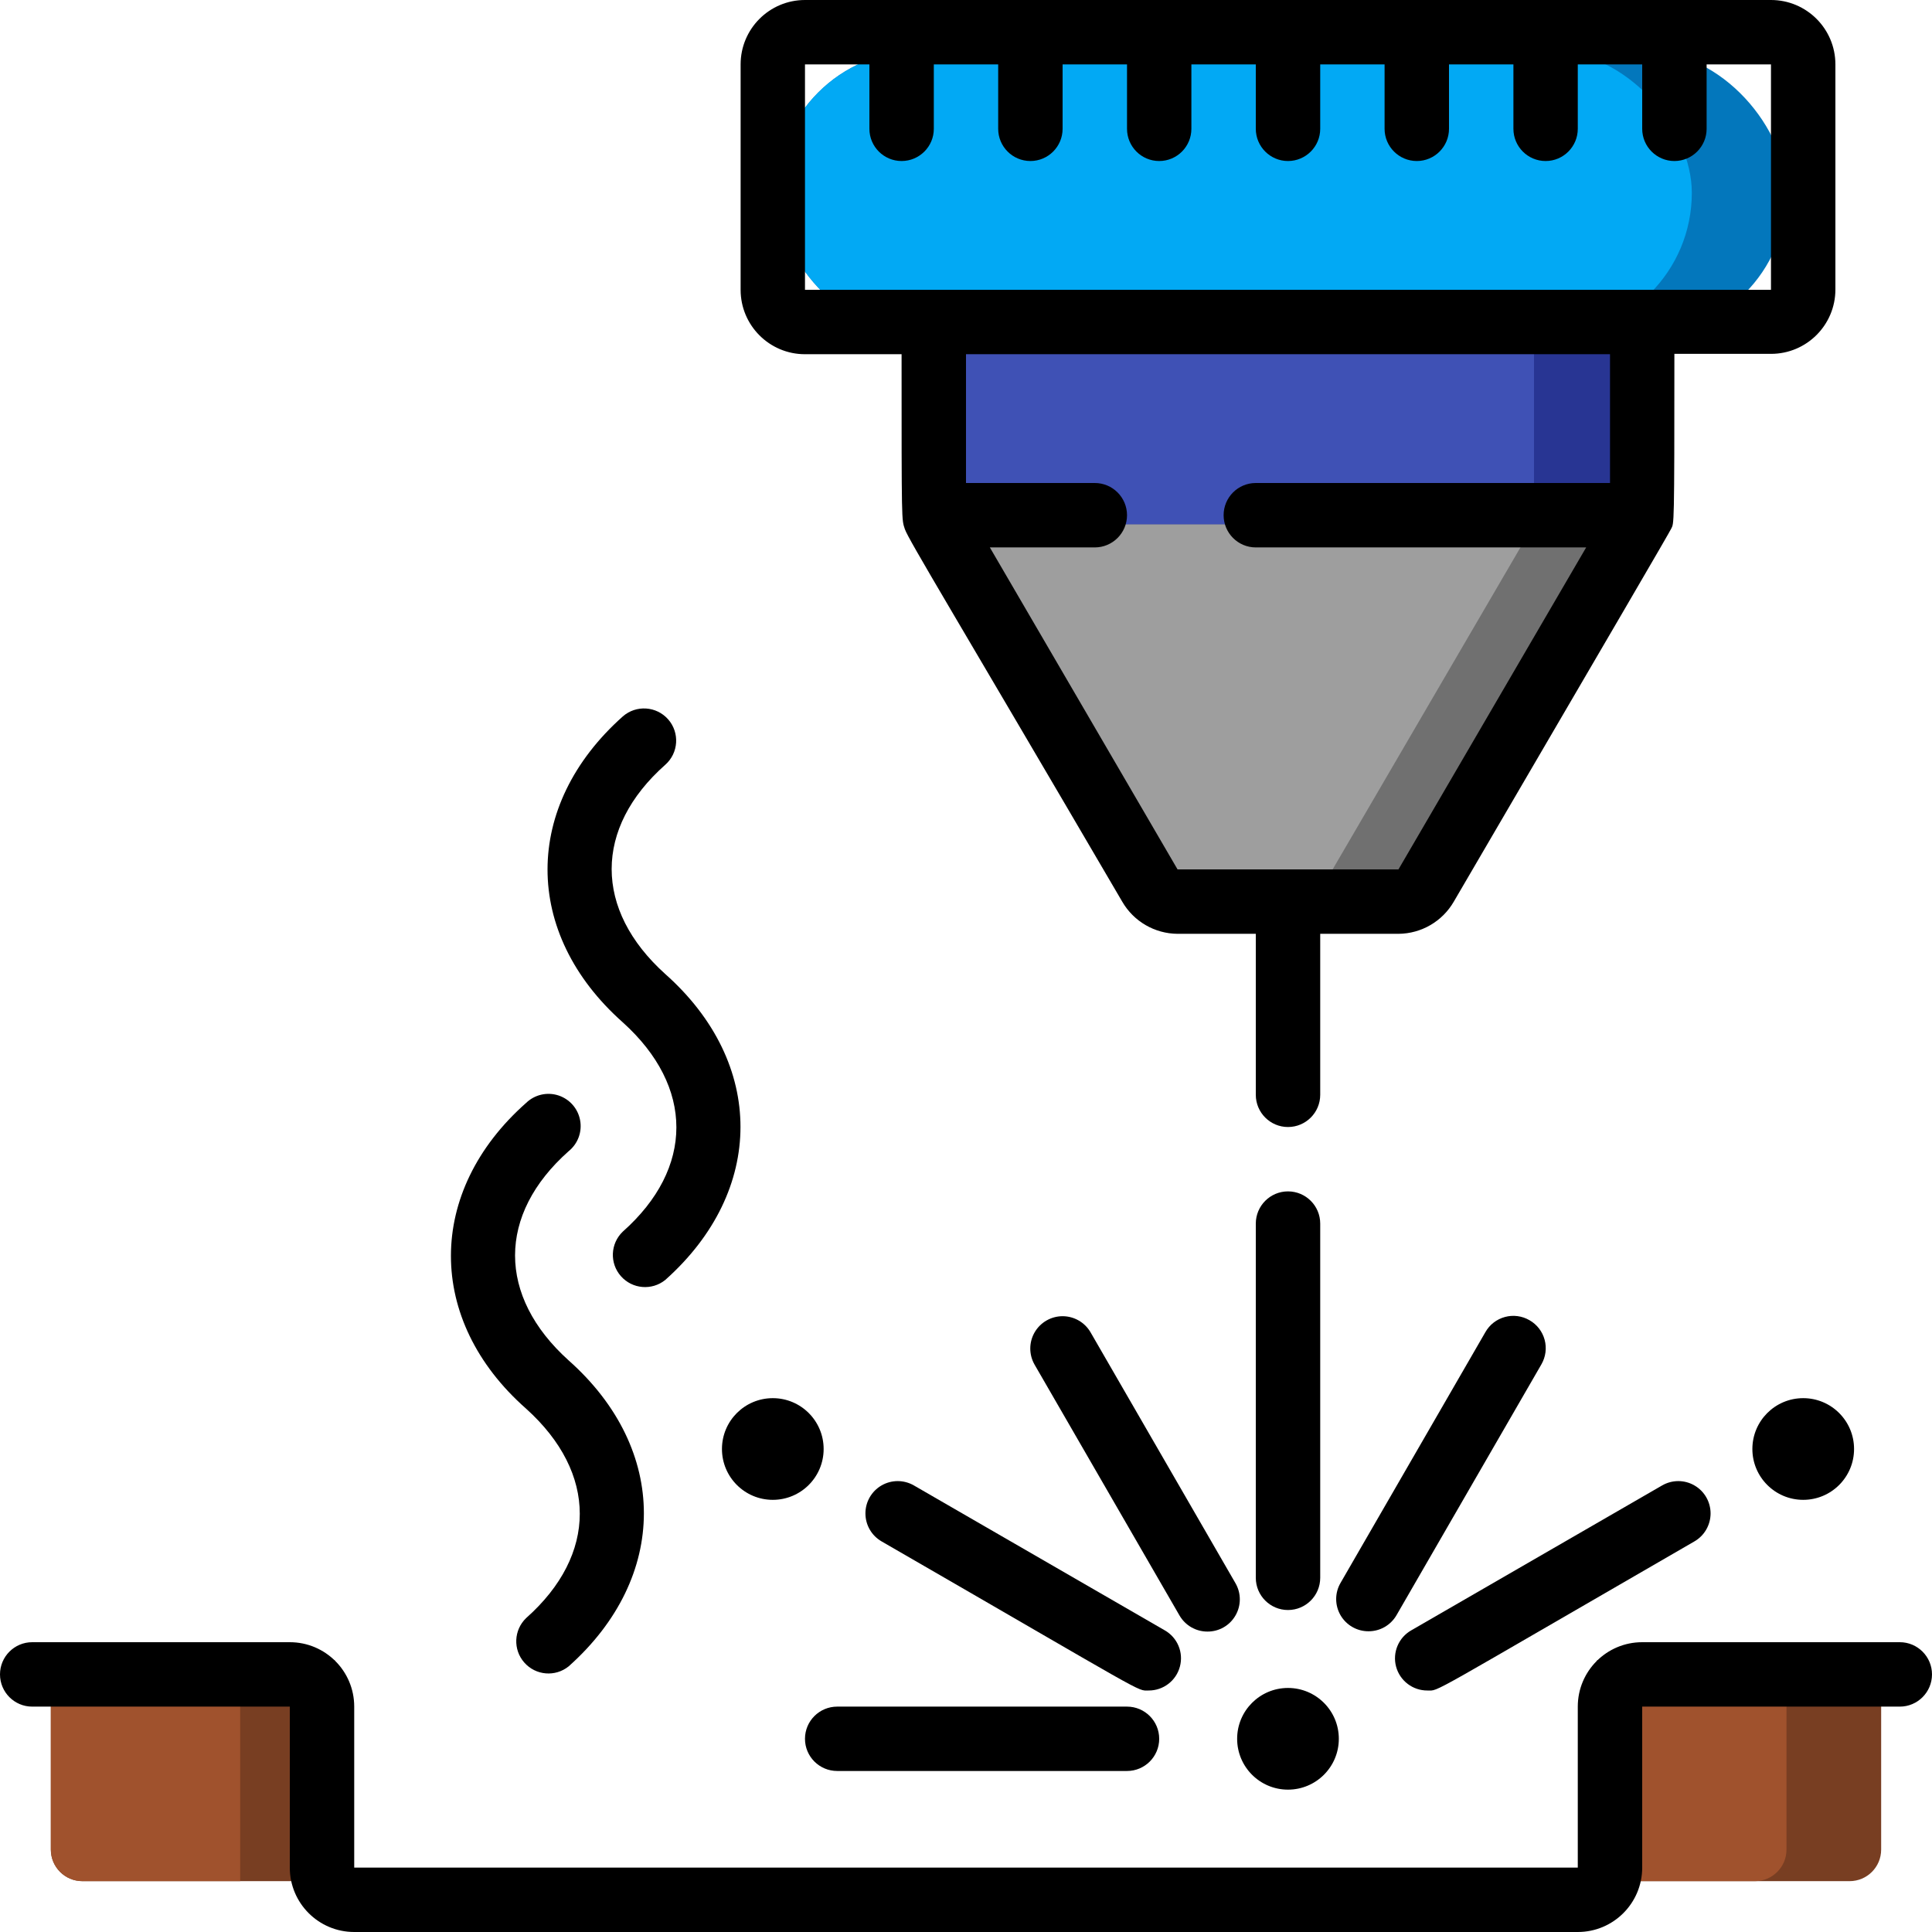 <?xml version="1.0" encoding="UTF-8"?>
<svg width="38px" height="38px" viewBox="0 0 38 38" version="1.1" xmlns="http://www.w3.org/2000/svg" xmlns:xlink="http://www.w3.org/1999/xlink">
    <!-- Generator: Sketch 53.2 (72643) - https://sketchapp.com -->
    <title>laser-cutting-machine</title>
    <desc>Created with Sketch.</desc>
    <g id="Website" stroke="none" stroke-width="1" fill="none" fill-rule="evenodd">
        <g id="Landingpage" transform="translate(-115, -469)" fill-rule="nonzero">
            <g id="Group-6" transform="translate(13, 469)">
                <g id="laser-cutting-machine" transform="translate(102, 0)">
                    <g id="Icons" transform="translate(1, 1)">
                        <path d="M5.586,31.655 L5.586,36 L0.621,36 C0.278,36 0,35.722 0,35.379 L0,31.655 L5.586,31.655 Z" id="Shape" fill="#783E22"></path>
                        <path d="M3.724,31.655 L3.724,36 L0.621,36 C0.278,36 0,35.722 0,35.379 L0,31.655 L3.724,31.655 Z" id="Shape" fill="#A0522D"></path>
                        <path d="M36,31.655 L36,35.379 C36,35.722 35.722,36 35.379,36 L30.414,36 L30.414,31.655 L36,31.655 Z" id="Shape" fill="#783E22"></path>
                        <path d="M34.138,31.655 L34.138,35.379 C34.138,35.722 33.86,36 33.517,36 L30.414,36 L30.414,31.655 L34.138,31.655 Z" id="Shape" fill="#A0522D"></path>
                        <path d="M31.034,9.31 L26.87,16.448 C26.759,16.639 26.556,16.757 26.336,16.759 L22.078,16.759 C21.858,16.757 21.654,16.639 21.544,16.448 L17.379,9.31 L31.034,9.31 Z" id="Shape" fill="#707070"></path>
                        <path d="M29.172,9.31 L25.008,16.448 C24.897,16.639 24.694,16.757 24.474,16.759 L22.078,16.759 C21.858,16.757 21.654,16.639 21.544,16.448 L17.379,9.31 L29.172,9.31 Z" id="Shape" fill="#9E9E9E"></path>
                        <polygon id="Rectangle-path" fill="#283593" points="17.379 5.586 31.034 5.586 31.034 9.31 17.379 9.31"></polygon>
                        <polygon id="Rectangle-path" fill="#3F51B5" points="17.379 5.586 29.172 5.586 29.172 9.31 17.379 9.31"></polygon>
                        <rect id="Rectangle-path" fill="#0377BC" x="14.276" y="0" width="19.862" height="5.586" rx="2.793"></rect>
                        <rect id="Rectangle-path" fill="#02A9F4" x="14.276" y="0" width="18" height="5.586" rx="2.793"></rect>
                    </g>
                    <g id="Layer_10" fill="#000000">
                        <path d="M36.1,1.267 C36.1,0.567 35.533,0 34.833,0 L15.833,0 C15.134,0 14.567,0.567 14.567,1.267 L14.567,5.7 C14.567,6.4 15.134,6.967 15.833,6.967 L17.733,6.967 C17.733,10.336 17.733,10.209 17.797,10.406 C17.86,10.602 18.797,12.135 22.072,17.733 C22.297,18.123 22.711,18.364 23.161,18.367 L24.7,18.367 L24.7,21.533 C24.7,21.883 24.984,22.167 25.333,22.167 C25.683,22.167 25.967,21.883 25.967,21.533 L25.967,18.367 L27.506,18.367 C27.955,18.364 28.37,18.123 28.595,17.733 C31.869,12.128 32.813,10.513 32.87,10.399 C32.927,10.285 32.933,10.399 32.933,6.96 L34.833,6.96 C35.533,6.96 36.1,6.393 36.1,5.694 L36.1,1.267 Z M31.667,9.5 L24.7,9.5 C24.35,9.5 24.067,9.784 24.067,10.133 C24.067,10.483 24.35,10.767 24.7,10.767 L31.198,10.767 L27.506,17.1 L23.161,17.1 L19.469,10.767 L21.533,10.767 C21.883,10.767 22.167,10.483 22.167,10.133 C22.167,9.784 21.883,9.5 21.533,9.5 L19,9.5 L19,6.967 L31.667,6.967 L31.667,9.5 Z M34.833,5.7 L15.833,5.7 L15.833,1.267 L17.1,1.267 L17.1,2.533 C17.1,2.883 17.384,3.167 17.733,3.167 C18.083,3.167 18.367,2.883 18.367,2.533 L18.367,1.267 L19.633,1.267 L19.633,2.533 C19.633,2.883 19.917,3.167 20.267,3.167 C20.616,3.167 20.9,2.883 20.9,2.533 L20.9,1.267 L22.167,1.267 L22.167,2.533 C22.167,2.883 22.45,3.167 22.8,3.167 C23.15,3.167 23.433,2.883 23.433,2.533 L23.433,1.267 L24.7,1.267 L24.7,2.533 C24.7,2.883 24.984,3.167 25.333,3.167 C25.683,3.167 25.967,2.883 25.967,2.533 L25.967,1.267 L27.233,1.267 L27.233,2.533 C27.233,2.883 27.517,3.167 27.867,3.167 C28.216,3.167 28.5,2.883 28.5,2.533 L28.5,1.267 L29.767,1.267 L29.767,2.533 C29.767,2.883 30.05,3.167 30.4,3.167 C30.75,3.167 31.033,2.883 31.033,2.533 L31.033,1.267 L32.3,1.267 L32.3,2.533 C32.3,2.883 32.584,3.167 32.933,3.167 C33.283,3.167 33.567,2.883 33.567,2.533 L33.567,1.267 L34.833,1.267 L34.833,5.7 Z" id="Shape"></path>
                        <path d="M25.967,24.067 C25.967,23.717 25.683,23.433 25.333,23.433 C24.984,23.433 24.7,23.717 24.7,24.067 L24.7,31.033 C24.7,31.383 24.984,31.667 25.333,31.667 C25.683,31.667 25.967,31.383 25.967,31.033 L25.967,24.067 Z" id="Shape"></path>
                        <path d="M16.467,33.567 C16.117,33.567 15.833,33.85 15.833,34.2 C15.833,34.55 16.117,34.833 16.467,34.833 L22.167,34.833 C22.516,34.833 22.8,34.55 22.8,34.2 C22.8,33.85 22.516,33.567 22.167,33.567 L16.467,33.567 Z" id="Shape"></path>
                        <path d="M28.076,33.25 C28.316,33.25 27.987,33.402 33.326,30.318 C33.523,30.205 33.644,29.995 33.645,29.768 C33.645,29.541 33.525,29.331 33.328,29.217 C33.132,29.103 32.89,29.103 32.693,29.216 L27.759,32.066 C27.508,32.208 27.385,32.502 27.459,32.78 C27.534,33.059 27.787,33.252 28.076,33.25 L28.076,33.25 Z" id="Shape"></path>
                        <path d="M30.083,25.967 C29.937,25.882 29.764,25.859 29.601,25.903 C29.438,25.947 29.299,26.054 29.216,26.201 L26.366,31.135 C26.252,31.331 26.253,31.573 26.366,31.769 C26.48,31.965 26.69,32.086 26.917,32.085 C27.144,32.086 27.354,31.965 27.468,31.768 L30.318,26.834 C30.402,26.688 30.425,26.515 30.381,26.352 C30.337,26.189 30.23,26.05 30.083,25.967 L30.083,25.967 Z" id="Shape"></path>
                        <path d="M23.75,32.091 C23.977,32.092 24.187,31.972 24.3,31.775 C24.414,31.579 24.414,31.337 24.301,31.141 L21.451,26.207 C21.338,26.01 21.128,25.889 20.901,25.888 C20.674,25.888 20.464,26.009 20.35,26.205 C20.236,26.402 20.236,26.644 20.349,26.841 L23.199,31.774 C23.313,31.971 23.523,32.092 23.75,32.091 L23.75,32.091 Z" id="Shape"></path>
                        <path d="M22.908,32.066 L17.974,29.216 C17.777,29.103 17.535,29.103 17.338,29.217 C17.142,29.331 17.021,29.541 17.022,29.768 C17.022,29.995 17.144,30.205 17.341,30.318 C22.661,33.389 22.35,33.25 22.591,33.25 C22.879,33.252 23.133,33.059 23.207,32.78 C23.282,32.502 23.159,32.208 22.908,32.066 L22.908,32.066 Z" id="Shape"></path>
                        <path d="M37.367,32.3 L32.3,32.3 C31.6,32.3 31.033,32.867 31.033,33.567 L31.033,36.733 L6.967,36.733 L6.967,33.567 C6.967,32.867 6.4,32.3 5.7,32.3 L0.633,32.3 C0.284,32.3 0,32.584 0,32.933 C0,33.283 0.284,33.567 0.633,33.567 L5.7,33.567 L5.7,36.733 C5.7,37.433 6.267,38 6.967,38 L31.033,38 C31.733,38 32.3,37.433 32.3,36.733 L32.3,33.567 L37.367,33.567 C37.716,33.567 38,33.283 38,32.933 C38,32.584 37.716,32.3 37.367,32.3 Z" id="Shape"></path>
                        <circle id="Oval" cx="25.333" cy="34.2" r="1"></circle>
                        <circle id="Oval" cx="15.2" cy="28.5" r="1"></circle>
                        <circle id="Oval" cx="35.467" cy="28.5" r="1"></circle>
                        <path d="M10.349,27.708 C11.755,28.975 11.755,30.577 10.349,31.825 C10.104,32.06 10.088,32.446 10.312,32.7 C10.536,32.955 10.921,32.988 11.185,32.775 C13.154,31.021 13.161,28.513 11.185,26.758 C9.779,25.492 9.779,23.889 11.185,22.642 C11.366,22.496 11.453,22.262 11.41,22.033 C11.368,21.804 11.203,21.617 10.981,21.545 C10.76,21.474 10.517,21.53 10.349,21.692 C8.379,23.433 8.373,25.967 10.349,27.708 Z" id="Shape"></path>
                        <path d="M13.142,14.149 C12.911,13.887 12.511,13.861 12.249,14.092 C10.279,15.846 10.273,18.354 12.249,20.108 C13.655,21.375 13.655,22.977 12.249,24.225 C12.004,24.46 11.988,24.846 12.212,25.1 C12.436,25.355 12.821,25.388 13.085,25.175 C15.054,23.421 15.061,20.913 13.085,19.158 C11.679,17.892 11.679,16.289 13.085,15.042 C13.347,14.811 13.372,14.411 13.142,14.149 Z" id="Shape"></path>
                    </g>
                </g>
            </g>
        </g>
    </g>
</svg>